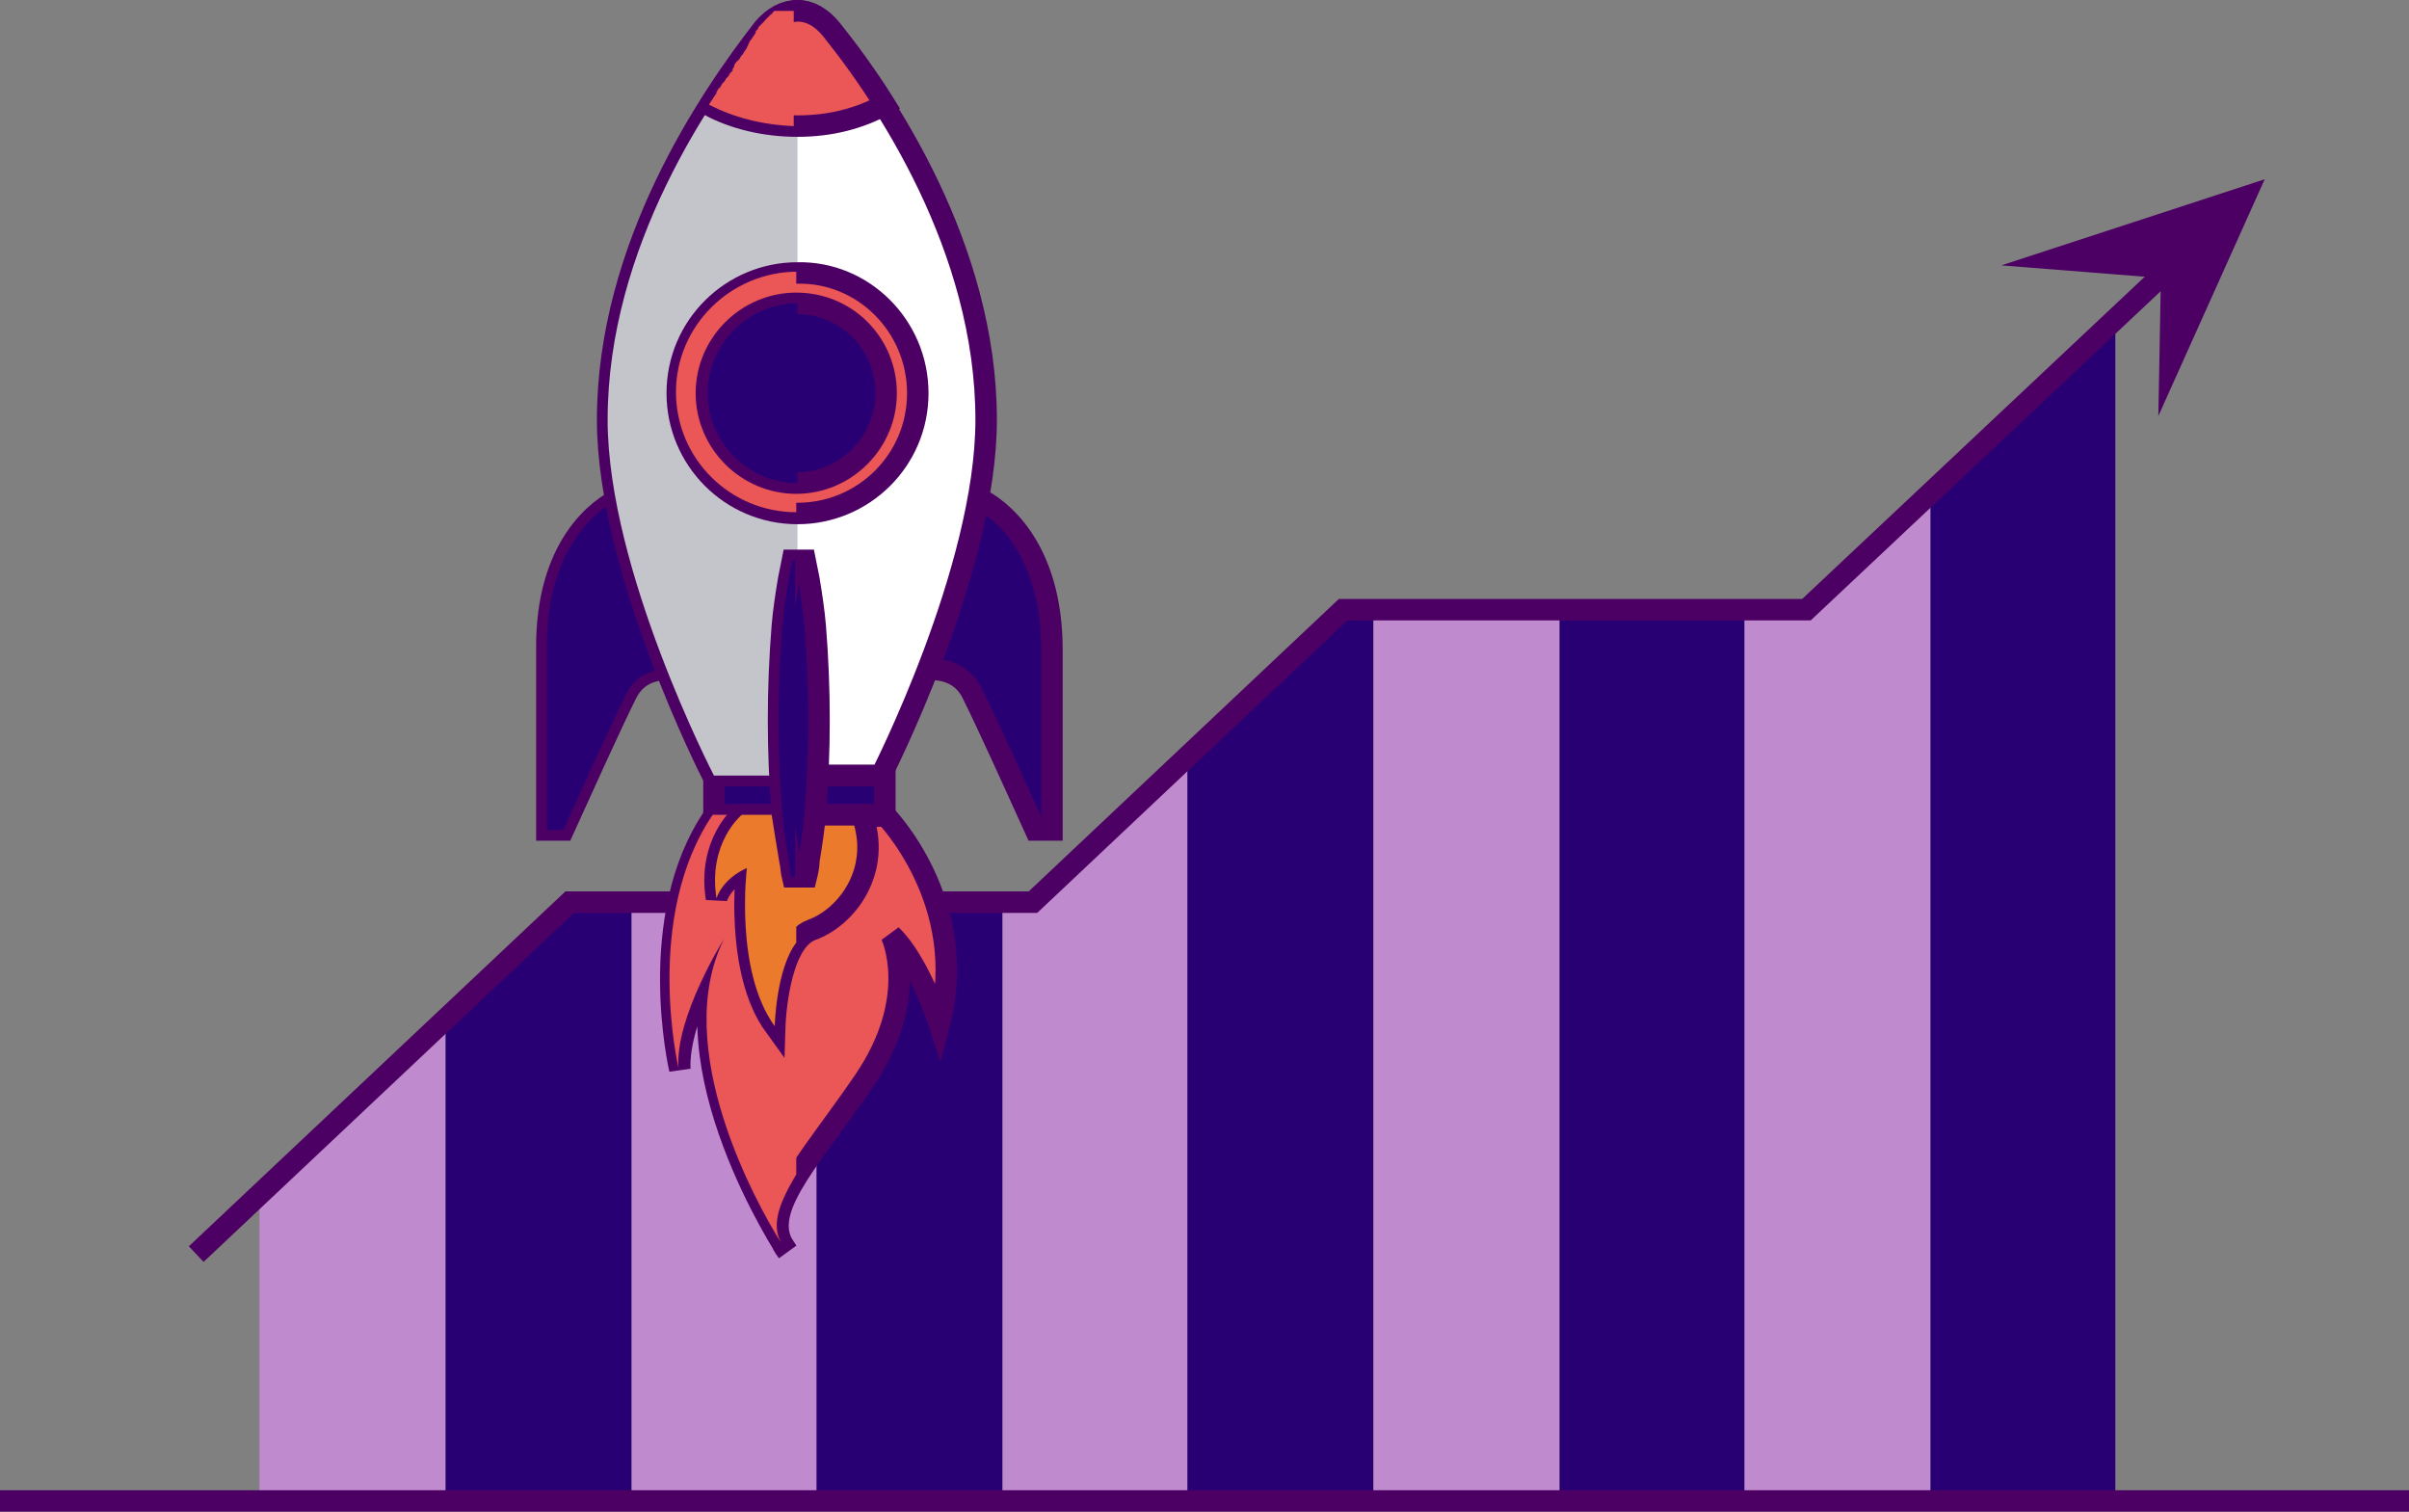 <svg width="112.224" height="70.418" viewBox="0 0 112.224 70.418" fill="none" xmlns="http://www.w3.org/2000/svg" xmlns:xlink="http://www.w3.org/1999/xlink">
	<rect x="0" y="0" width="112.224" height="70.418" fill="#808080" stroke="none"/>
	<desc>
			Created with Pixso.
	</desc>
	<defs/>
	<path id="Vector" d="M20.758 47.39L12.089 55.587L12.089 69.918L20.758 69.918L20.758 47.39Z" fill="#C08ACF" fill-opacity="1" fill-rule="nonzero"/>
	<path id="Vector" d="M29.427 42.024L26.538 42.024L20.758 47.39L20.758 69.918L29.427 69.918L29.427 42.024Z" fill="#280074" fill-opacity="1" fill-rule="nonzero"/>
	<path id="Vector" d="M29.427 42.024L38.096 42.024L38.096 69.918L29.427 69.918L29.427 42.024Z" fill="#C08ACF" fill-opacity="1" fill-rule="evenodd"/>
	<path id="Vector" d="M38.037 42.024L46.706 42.024L46.706 69.918L38.037 69.918L38.037 42.024Z" fill="#280074" fill-opacity="1" fill-rule="evenodd"/>
	<path id="Vector" d="M55.316 35.242L48.122 42.024L46.706 42.024L46.706 69.918L55.316 69.918L55.316 35.242Z" fill="#C08ACF" fill-opacity="1" fill-rule="nonzero"/>
	<path id="Vector" d="M63.985 28.401L62.569 28.401L55.316 35.242L55.316 69.918L63.985 69.918L63.985 28.401Z" fill="#280074" fill-opacity="1" fill-rule="nonzero"/>
	<path id="Vector" d="M63.985 28.401L72.654 28.401L72.654 69.918L63.985 69.918L63.985 28.401Z" fill="#C08ACF" fill-opacity="1" fill-rule="evenodd"/>
	<path id="Vector" d="M72.654 28.401L81.323 28.401L81.323 69.918L72.654 69.918L72.654 28.401Z" fill="#280074" fill-opacity="1" fill-rule="evenodd"/>
	<path id="Vector" d="M89.933 22.976L84.094 28.401L81.264 28.401L81.264 69.918L89.933 69.918L89.933 22.976Z" fill="#C08ACF" fill-opacity="1" fill-rule="nonzero"/>
	<path id="Vector" d="M98.543 14.838L89.933 22.976L89.933 69.918L98.543 69.918L98.543 14.838Z" fill="#280074" fill-opacity="1" fill-rule="nonzero"/>
	<path id="Vector" d="M103.024 10.651L84.153 28.401L62.569 28.401L48.121 42.024L26.538 42.024L9.141 58.418" stroke="#4D0063" stroke-opacity="1" stroke-width="1"/>
	<path id="Vector" d="M93.235 12.361L105.501 8.351L100.547 19.379L100.666 12.951L93.235 12.361Z" fill="#4D0063" fill-opacity="1" fill-rule="nonzero"/>
	<path id="Vector" d="M45.585 23.212C45.055 25.983 44.111 28.873 43.227 31.173C43.757 31.173 44.76 31.232 45.291 32.294C45.998 33.709 47.355 36.716 48.239 38.663L49.006 38.663L49.006 30.288C49.006 25.394 46.47 23.625 45.585 23.212Z" fill="#280074" fill-opacity="1" fill-rule="nonzero"/>
	<path id="Vector" d="M43.227 31.173C43.757 31.173 44.76 31.232 45.291 32.294C45.998 33.709 47.355 36.716 48.239 38.663L49.006 38.663L49.006 30.288C49.006 25.394 46.47 23.625 45.585 23.212C45.055 25.983 44.111 28.873 43.227 31.173Z" stroke="#4D0063" stroke-opacity="1" stroke-width="1"/>
	<path id="Vector" d="M28.896 23.212C29.427 25.983 30.371 28.873 31.255 31.173C30.725 31.173 29.722 31.232 29.191 32.294C28.484 33.709 27.127 36.716 26.243 38.663L25.476 38.663L25.476 30.288C25.417 25.394 27.953 23.625 28.896 23.212Z" fill="#280074" fill-opacity="1" fill-rule="nonzero"/>
	<path id="Vector" d="M31.255 31.173C30.725 31.173 29.722 31.232 29.191 32.294C28.484 33.709 27.127 36.716 26.243 38.663L25.476 38.663L25.476 30.288C25.417 25.394 27.953 23.625 28.896 23.212C29.427 25.983 30.371 28.873 31.255 31.173Z" stroke="#4D0063" stroke-opacity="1" stroke-width="1"/>
	<path id="Vector" d="M28.896 23.212C29.427 25.983 30.371 28.873 31.255 31.173C30.725 31.173 29.722 31.232 29.191 32.294C28.484 33.709 27.127 36.716 26.243 38.663L25.476 38.663L25.476 30.288C25.417 25.394 27.953 23.625 28.896 23.212Z" fill="#280074" fill-opacity="1" fill-rule="nonzero"/>
	<path id="Vector" d="M35.56 1.333C33.084 4.518 28.307 11.476 28.307 19.555C28.307 26.573 33.201 36.127 33.201 36.127L37.152 36.127L41.044 36.127C41.044 36.127 45.94 26.573 45.94 19.555C45.94 11.535 41.222 4.577 38.685 1.392C37.801 0.213 36.504 0.213 35.56 1.333Z" fill="#FFFFFF" fill-opacity="1" fill-rule="nonzero"/>
	<path id="Vector" d="M28.307 19.555C28.307 26.573 33.201 36.127 33.201 36.127L37.152 36.127L41.044 36.127C41.044 36.127 45.94 26.573 45.94 19.555C45.94 11.535 41.222 4.577 38.685 1.392C37.801 0.213 36.504 0.213 35.56 1.333C33.084 4.518 28.307 11.476 28.307 19.555Z" stroke="#4D0063" stroke-opacity="1" stroke-width="1"/>
	<path id="Vector" d="M41.222 36.127L33.26 36.127L33.26 37.955L41.222 37.955L41.222 36.127Z" fill="#280074" fill-opacity="1" fill-rule="nonzero"/>
	<path id="Vector" d="M41.222 36.127L41.222 37.955L33.26 37.955L33.26 36.127L41.222 36.127Z" stroke="#4D0063" stroke-opacity="1" stroke-width="1"/>
	<path id="Vector" d="M41.222 37.955C41.222 37.955 45.232 42.024 43.758 47.685C43.758 47.685 42.814 44.796 41.517 43.557C41.517 43.557 42.932 46.447 40.219 50.398C37.506 54.349 35.266 56.531 36.681 58.3C36.681 58.3 30.902 49.572 33.791 43.793C33.791 43.793 31.55 47.39 31.669 49.808C31.669 49.808 30.017 42.732 33.261 38.014L41.222 38.014L41.222 37.955Z" fill="#EB5757" fill-opacity="1" fill-rule="nonzero"/>
	<path id="Vector" d="M43.758 47.685C43.758 47.685 42.814 44.796 41.517 43.557C41.517 43.557 42.932 46.447 40.219 50.398C37.506 54.349 35.266 56.531 36.681 58.3C36.681 58.3 30.902 49.572 33.791 43.793C33.791 43.793 31.55 47.39 31.669 49.808C31.669 49.808 30.017 42.732 33.261 38.014L41.222 38.014L41.222 37.955C41.222 37.955 45.232 42.024 43.758 47.685Z" stroke="#4D0063" stroke-opacity="1" stroke-width="1"/>
	<path id="Vector" d="M37.094 54.703L37.094 37.955L33.202 37.955C29.958 42.732 31.609 49.749 31.609 49.749C31.432 47.39 33.732 43.734 33.732 43.734C31.196 48.806 35.266 56.118 36.386 57.888C35.914 57.003 36.327 56 37.094 54.703Z" fill="#EB5757" fill-opacity="1" fill-rule="nonzero"/>
	<path id="Vector" d="M34.558 37.955C34.558 37.955 32.966 39.252 33.378 41.847C33.378 41.847 33.614 40.962 34.794 40.432C34.794 40.432 34.204 45.208 36.091 47.803C36.091 47.803 36.209 43.911 37.801 43.321C39.453 42.732 41.103 40.55 40.16 37.955L34.558 37.955Z" fill="#EB7A2C" fill-opacity="1" fill-rule="nonzero"/>
	<path id="Vector" d="M33.378 41.847C33.378 41.847 33.614 40.962 34.794 40.432C34.794 40.432 34.204 45.208 36.091 47.803C36.091 47.803 36.209 43.911 37.801 43.321C39.453 42.732 41.103 40.55 40.16 37.955L34.558 37.955C34.558 37.955 32.966 39.252 33.378 41.847Z" stroke="#4D0063" stroke-opacity="1" stroke-width="1"/>
	<path id="Vector" d="M37.094 37.955L34.558 37.955C34.558 37.955 32.966 39.252 33.378 41.847C33.378 41.847 33.614 40.962 34.794 40.432C34.794 40.432 34.204 45.208 36.091 47.803C36.091 47.803 36.15 45.149 37.094 43.911L37.094 37.955Z" fill="#EB7A2C" fill-opacity="1" fill-rule="nonzero"/>
	<path id="Vector" d="M37.152 0.508C36.622 0.567 36.15 0.802 35.678 1.333C33.143 4.518 28.307 11.476 28.307 19.555C28.307 26.573 33.26 36.127 33.26 36.127L37.152 36.127L37.152 0.508Z" fill="#C3C5CA" fill-opacity="1" fill-rule="nonzero"/>
	<path id="Vector" d="M37.152 5.874C38.686 5.874 40.042 5.52 41.222 4.871C40.337 3.456 39.453 2.277 38.745 1.392C37.801 0.213 36.563 0.213 35.619 1.392C34.912 2.277 34.027 3.456 33.084 4.931C34.204 5.52 35.619 5.874 37.152 5.874Z" fill="#EB5757" fill-opacity="1" fill-rule="nonzero"/>
	<path id="Vector" d="M41.222 4.871C40.337 3.456 39.453 2.277 38.745 1.392C37.801 0.213 36.563 0.213 35.619 1.392C34.912 2.277 34.027 3.456 33.084 4.931C34.204 5.52 35.619 5.874 37.152 5.874C38.686 5.874 40.042 5.52 41.222 4.871Z" stroke="#4D0063" stroke-opacity="1" stroke-width="1"/>
	<path id="Vector" d="M36.916 0.508C36.857 0.508 36.857 0.508 36.799 0.508L36.74 0.508L36.681 0.508L36.622 0.508L36.563 0.508L36.504 0.508L36.445 0.508L36.386 0.508L36.327 0.508L36.268 0.508L36.209 0.508L36.15 0.508L36.091 0.508C36.091 0.508 36.032 0.508 36.032 0.567C36.032 0.567 35.973 0.567 35.973 0.625C35.973 0.625 35.973 0.625 35.914 0.684C35.914 0.684 35.855 0.684 35.855 0.743C35.855 0.743 35.796 0.743 35.796 0.802C35.796 0.802 35.737 0.802 35.737 0.861C35.737 0.861 35.678 0.861 35.678 0.92C35.678 0.92 35.619 0.92 35.619 0.979L35.56 1.038C35.56 1.038 35.56 1.038 35.502 1.097L35.442 1.156C35.442 1.156 35.442 1.156 35.383 1.215L35.324 1.274C35.324 1.274 35.324 1.274 35.324 1.333C35.265 1.392 35.265 1.392 35.206 1.451C35.206 1.451 35.206 1.451 35.206 1.51C35.206 1.569 35.148 1.569 35.148 1.628L35.088 1.687C35.088 1.746 35.029 1.746 35.029 1.805L34.971 1.864C34.971 1.864 34.912 1.923 34.912 1.982C34.912 1.982 34.852 2.041 34.852 2.1C34.852 2.159 34.794 2.159 34.794 2.218C34.794 2.277 34.734 2.277 34.734 2.336L34.676 2.395C34.676 2.454 34.617 2.454 34.617 2.513L34.558 2.572C34.498 2.631 34.498 2.69 34.44 2.749C34.44 2.749 34.44 2.808 34.381 2.808C34.322 2.866 34.263 2.925 34.204 3.043C34.204 3.043 34.204 3.043 34.204 3.102C34.145 3.161 34.145 3.22 34.086 3.279C34.263 3.161 34.204 3.161 34.204 3.161C34.145 3.22 34.145 3.279 34.086 3.338L34.027 3.397C33.968 3.456 33.968 3.515 33.909 3.574L33.85 3.633C33.791 3.692 33.791 3.751 33.732 3.81L33.673 3.869C33.614 3.928 33.614 3.987 33.555 4.046C33.555 4.046 33.555 4.105 33.496 4.105C33.437 4.164 33.437 4.223 33.378 4.282C33.378 4.282 33.378 4.282 33.378 4.341C33.26 4.518 33.143 4.695 33.024 4.871C34.145 5.461 35.502 5.815 36.976 5.874L36.976 0.508C36.976 0.508 36.976 0.508 36.916 0.508Z" fill="#EB5757" fill-opacity="1" fill-rule="nonzero"/>
	<path id="Vector" d="M42.755 18.317C42.755 21.443 40.219 23.919 37.153 23.919C34.027 23.919 31.55 21.384 31.55 18.317C31.55 15.191 34.086 12.715 37.153 12.715C40.219 12.656 42.755 15.191 42.755 18.317Z" fill="#EB5757" fill-opacity="1" fill-rule="nonzero"/>
	<path id="Vector" d="M37.153 23.919C34.027 23.919 31.55 21.384 31.55 18.317C31.55 15.191 34.086 12.715 37.153 12.715C40.219 12.656 42.755 15.191 42.755 18.317C42.755 21.443 40.219 23.919 37.153 23.919Z" stroke="#4D0063" stroke-opacity="1" stroke-width="1"/>
	<path id="Vector" d="M37.152 12.656C34.027 12.656 31.491 15.191 31.491 18.258C31.491 21.384 34.027 23.86 37.094 23.86L37.094 12.656L37.152 12.656Z" fill="#EB5757" fill-opacity="1" fill-rule="nonzero"/>
	<path id="Vector" d="M41.281 18.317C41.281 20.617 39.394 22.504 37.094 22.504C34.794 22.504 32.907 20.617 32.907 18.317C32.907 16.017 34.794 14.13 37.094 14.13C39.453 14.13 41.281 16.017 41.281 18.317Z" fill="#280074" fill-opacity="1" fill-rule="nonzero"/>
	<path id="Vector" d="M37.094 22.504C34.794 22.504 32.907 20.617 32.907 18.317C32.907 16.017 34.794 14.13 37.094 14.13C39.453 14.13 41.281 16.017 41.281 18.317C41.281 20.617 39.394 22.504 37.094 22.504Z" stroke="#4D0063" stroke-opacity="1" stroke-width="1"/>
	<path id="Vector" d="M37.153 14.13C34.853 14.13 32.966 16.017 32.966 18.317C32.966 20.617 34.853 22.504 37.153 22.504L37.153 14.13Z" fill="#280074" fill-opacity="1" fill-rule="nonzero"/>
	<path id="Vector" d="M36.799 40.078C36.858 40.314 36.858 40.609 36.917 40.844L37.565 40.844C37.624 40.609 37.684 40.314 37.684 40.078C37.801 39.37 37.919 38.603 37.978 37.896C38.096 36.422 38.155 35.006 38.155 33.532C38.155 32.058 38.096 30.642 37.978 29.168C37.919 28.46 37.801 27.694 37.684 26.986C37.624 26.691 37.565 26.396 37.506 26.101L36.917 26.101C36.858 26.396 36.799 26.691 36.74 26.986C36.622 27.694 36.504 28.46 36.445 29.168C36.327 30.642 36.268 32.058 36.268 33.532C36.268 35.006 36.327 36.422 36.445 37.896C36.563 38.663 36.681 39.37 36.799 40.078Z" fill="#280074" fill-opacity="1" fill-rule="nonzero"/>
	<path id="Vector" d="M36.917 40.844L37.565 40.844C37.624 40.609 37.684 40.314 37.684 40.078C37.801 39.37 37.919 38.603 37.978 37.896C38.096 36.422 38.155 35.006 38.155 33.532C38.155 32.058 38.096 30.642 37.978 29.168C37.919 28.46 37.801 27.694 37.684 26.986C37.624 26.691 37.565 26.396 37.506 26.101L36.917 26.101C36.858 26.396 36.799 26.691 36.74 26.986C36.622 27.694 36.504 28.46 36.445 29.168C36.327 30.642 36.268 32.058 36.268 33.532C36.268 35.006 36.327 36.422 36.445 37.896C36.563 38.663 36.681 39.37 36.799 40.078C36.858 40.314 36.858 40.609 36.917 40.844Z" stroke="#4D0063" stroke-opacity="1" stroke-width="1"/>
	<path id="Vector" d="M37.094 26.101L36.917 26.101C36.858 26.396 36.799 26.691 36.74 26.986C36.622 27.694 36.504 28.46 36.445 29.168C36.327 30.642 36.268 32.058 36.268 33.532C36.268 35.006 36.327 36.422 36.445 37.896C36.504 38.603 36.622 39.37 36.74 40.078C36.799 40.314 36.799 40.609 36.858 40.844L37.035 40.844L37.035 26.101L37.094 26.101Z" fill="#280074" fill-opacity="1" fill-rule="nonzero"/>
	<path id="Vector" d="M0 69.918L112.224 69.918" stroke="#4D0063" stroke-opacity="1" stroke-width="1"/>
</svg>
